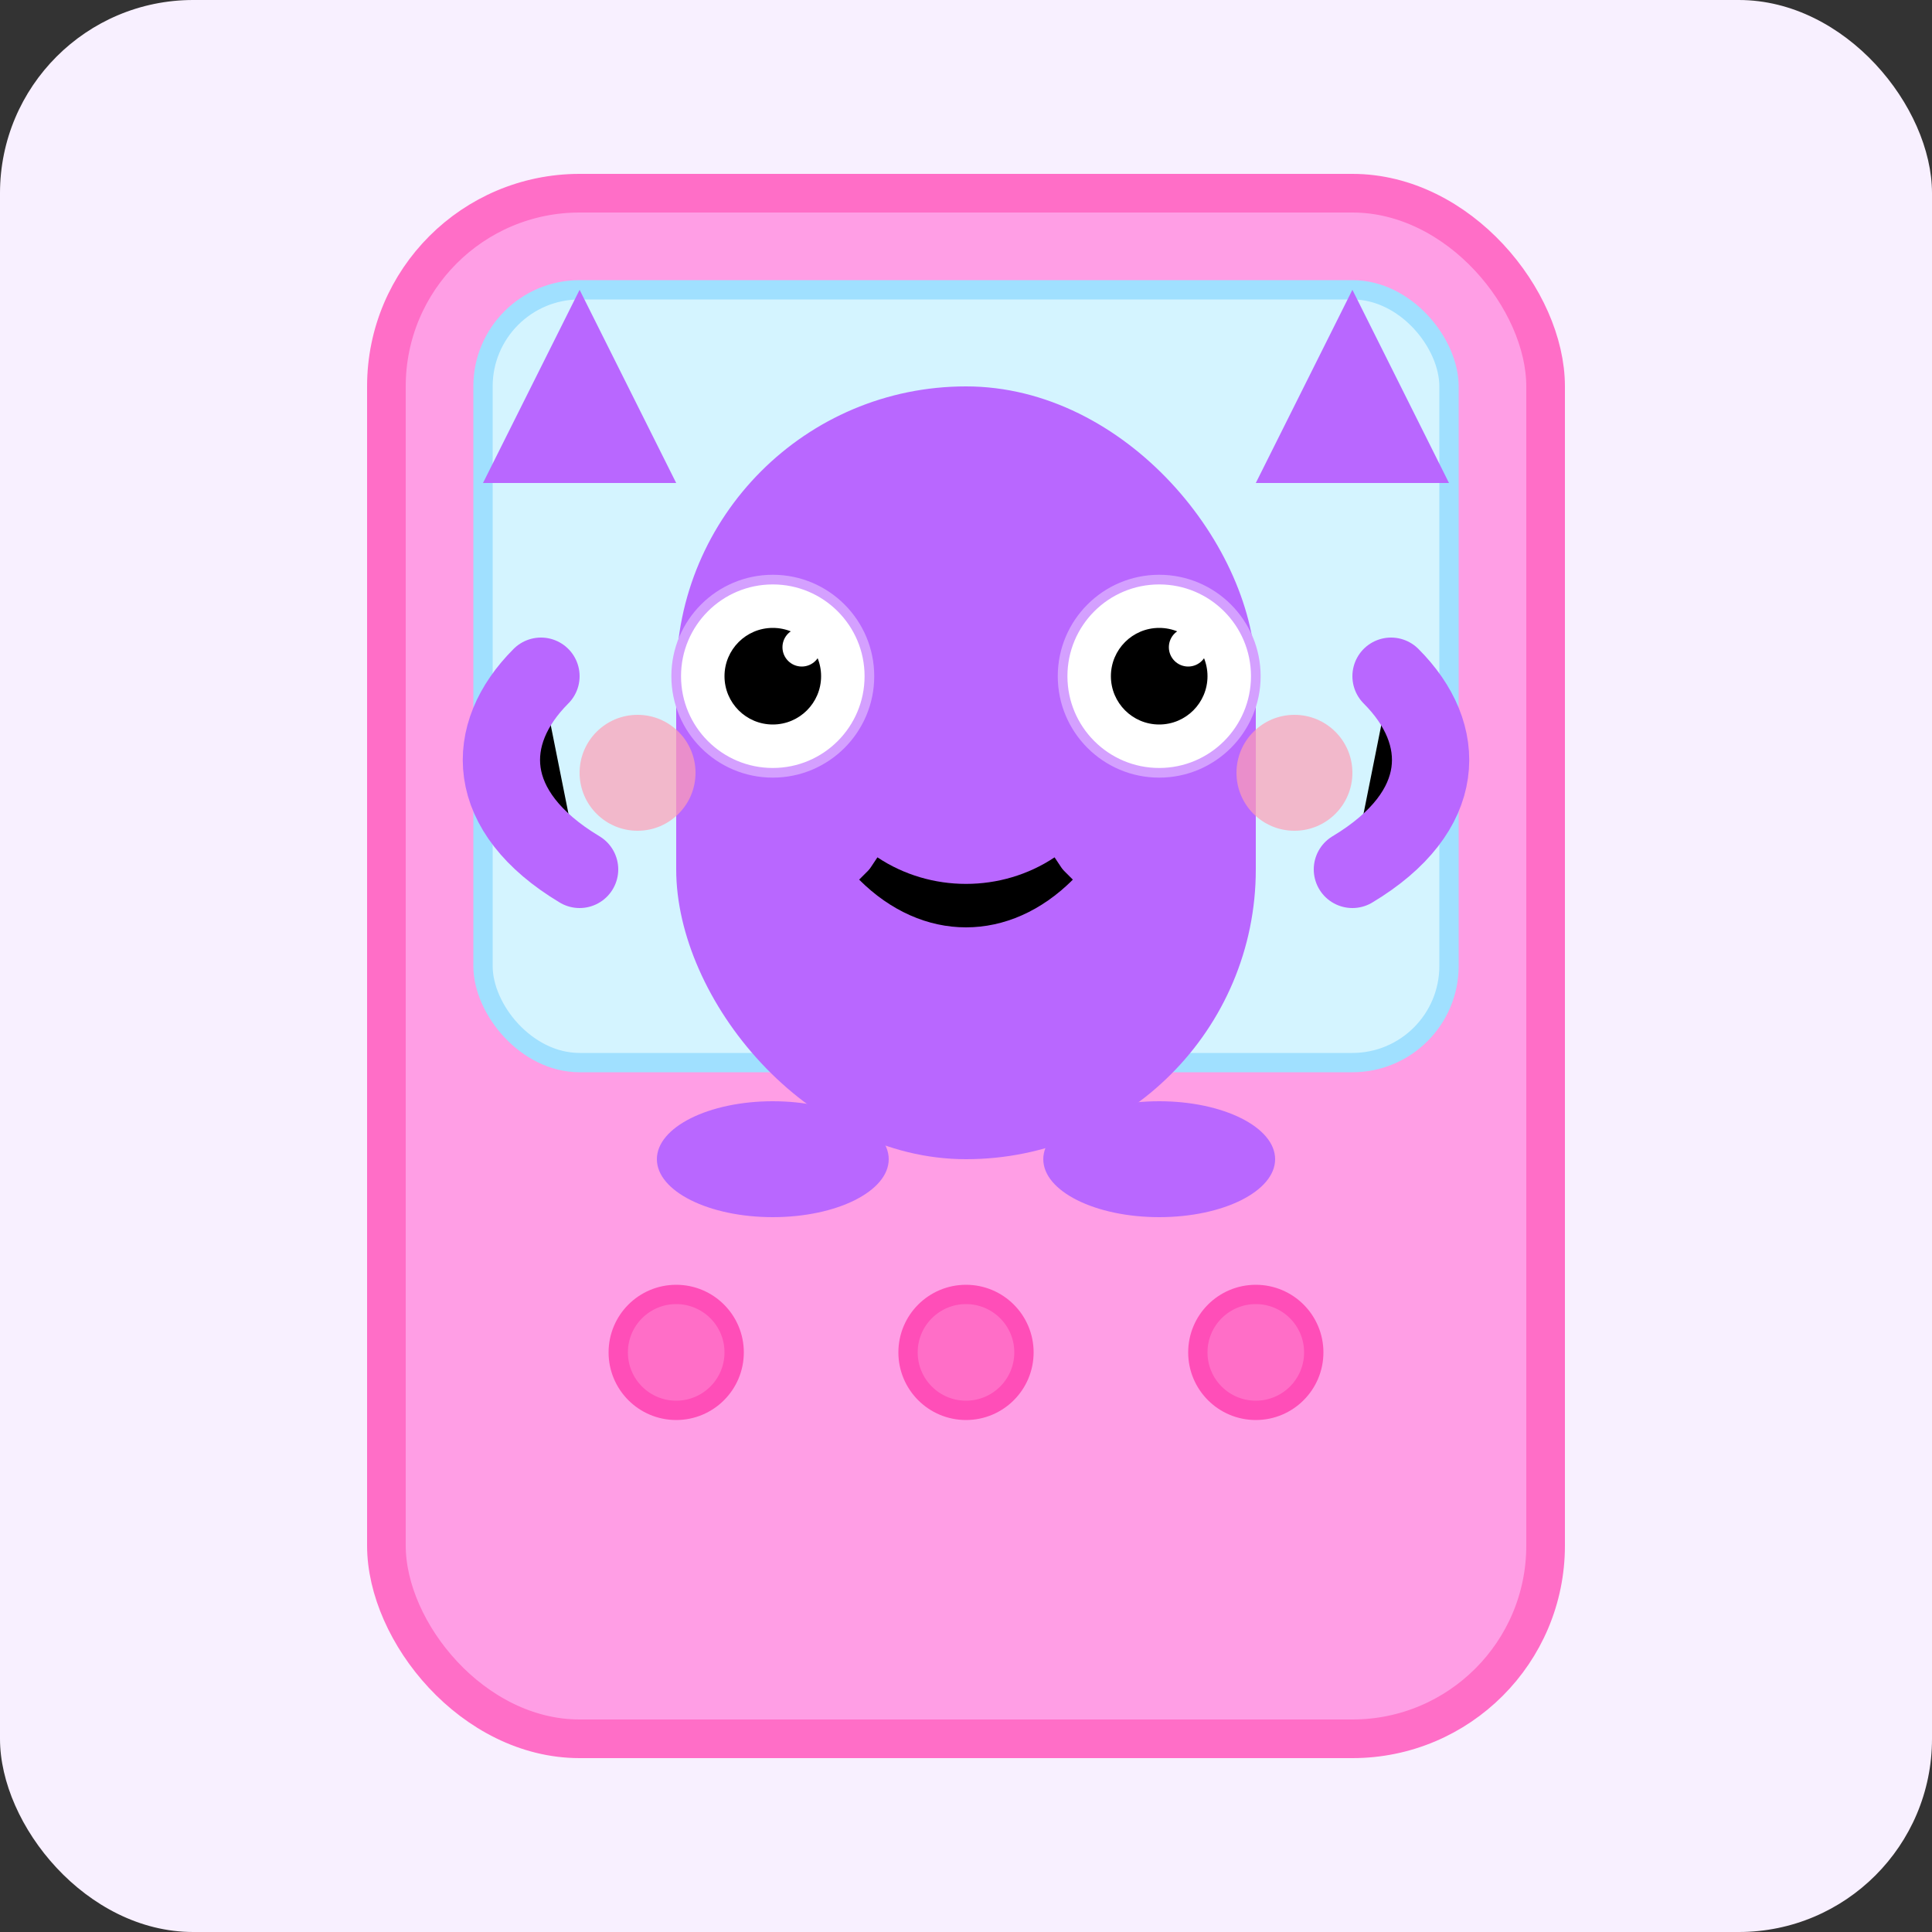 <?xml version="1.0" encoding="UTF-8"?>
<svg xmlns="http://www.w3.org/2000/svg" viewBox="0 0 100 100">
  <rect x="0" y="0" width="100" height="100" fill="#333333" stroke="none"/>
  <!-- Background -->
  <rect x="0" y="0" width="100" height="100" rx="10" fill="#f8f0ff"/>
  
  <!-- Device frame -->
  <rect x="20" y="10" width="60" height="80" rx="10" fill="#ff9ee5" stroke="#ff6ec7" stroke-width="2"/>
  <rect x="25" y="15" width="50" height="40" rx="5" fill="#d4f4ff" stroke="#a0e0ff" stroke-width="1"/>
  
  <!-- Character body -->
  <rect x="35" y="20" width="30" height="40" rx="15" fill="#b967ff"/>
  
  <!-- Devil horns -->
  <path d="M25 25 L30 15 L35 25" fill="#b967ff"/>
  <path d="M75 25 L70 15 L65 25" fill="#b967ff"/>
  
  <!-- Mischievous eyes -->
  <circle cx="40" cy="35" r="5" fill="white" stroke="#d4a0ff" stroke-width="0.5"/>
  <circle cx="60" cy="35" r="5" fill="white" stroke="#d4a0ff" stroke-width="0.5"/>
  <circle cx="40" cy="35" r="2.5" fill="black"/>
  <circle cx="60" cy="35" r="2.5" fill="black"/>
  <circle cx="41.5" cy="33.5" r="1" fill="white"/>
  <circle cx="61.5" cy="33.5" r="1" fill="white"/>
  
  <!-- Blush marks -->
  <circle cx="33" cy="40" r="3" fill="#ff9eb5" opacity="0.7"/>
  <circle cx="67" cy="40" r="3" fill="#ff9eb5" opacity="0.7"/>
  
  <!-- Mischievous grin -->
  <path d="M45 45 C48 48 52 48 55 45" stroke="black" stroke-width="1.5" fill="none"/>
  <path d="M45 45 C48 47 52 47 55 45" stroke="black" stroke-width="1.5" fill="none"/>
  
  <!-- Playful arms -->
  <path d="M30 45 C25 42 25 38 28 35" stroke="#b967ff" stroke-width="4" stroke-linecap="round"/>
  <path d="M70 45 C75 42 75 38 72 35" stroke="#b967ff" stroke-width="4" stroke-linecap="round"/>
  
  <!-- Little feet -->
  <ellipse cx="40" cy="60" rx="6" ry="3" fill="#b967ff"/>
  <ellipse cx="60" cy="60" rx="6" ry="3" fill="#b967ff"/>
  
  <!-- Tamagotchi device buttons -->
  <circle cx="35" cy="70" r="3" fill="#ff6ec7" stroke="#ff4eb8" stroke-width="1"/>
  <circle cx="50" cy="70" r="3" fill="#ff6ec7" stroke="#ff4eb8" stroke-width="1"/>
  <circle cx="65" cy="70" r="3" fill="#ff6ec7" stroke="#ff4eb8" stroke-width="1"/>
</svg> 